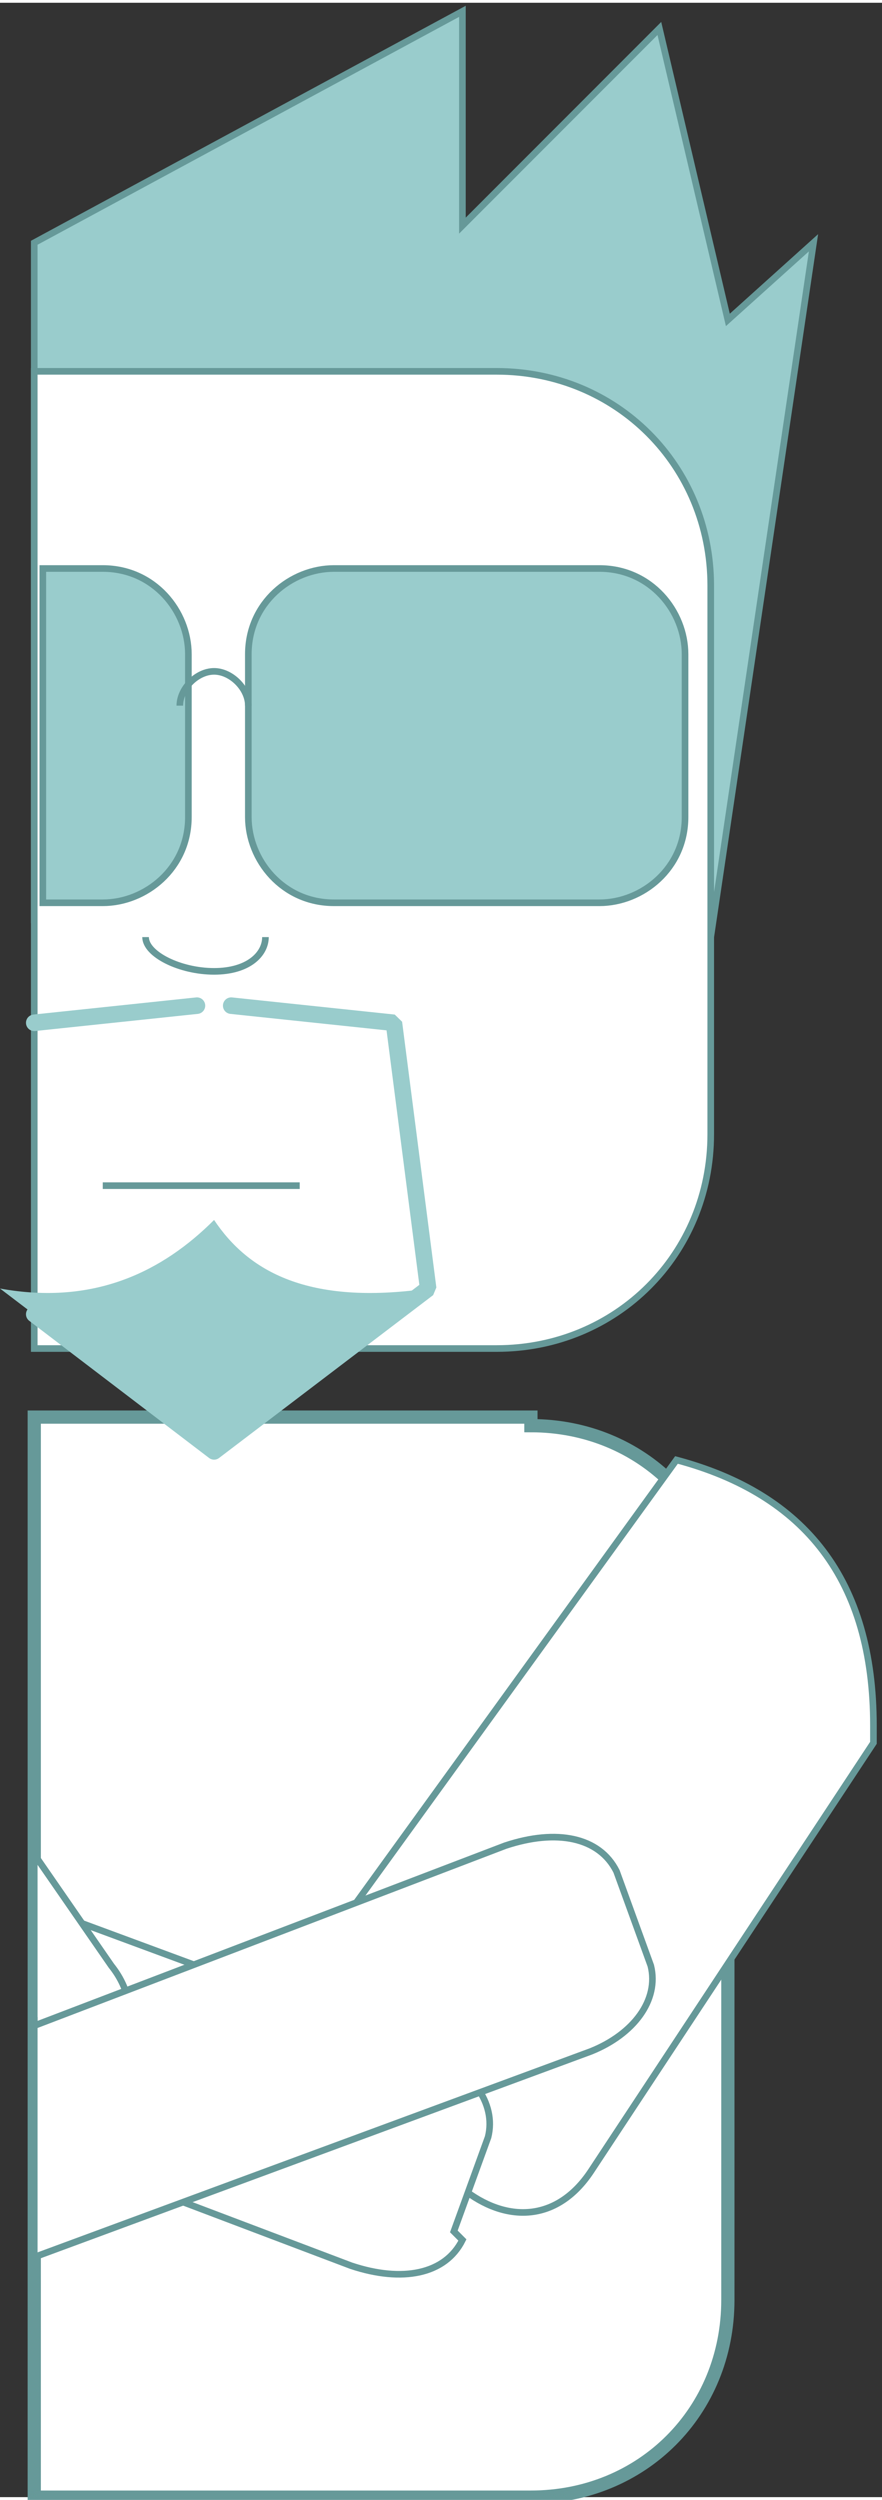 <?xml version="1.0" encoding="UTF-8"?>
<!DOCTYPE svg PUBLIC "-//W3C//DTD SVG 1.1//EN" "http://www.w3.org/Graphics/SVG/1.1/DTD/svg11.dtd">
<!-- Creator: CorelDRAW X6 -->
<svg xmlns="http://www.w3.org/2000/svg" xml:space="preserve" width="362px" height="1025px" version="1.1" style="shape-rendering:geometricPrecision; text-rendering:geometricPrecision; image-rendering:optimizeQuality; fill-rule:evenodd; clip-rule:evenodd"
viewBox="0 0 103 291"
 xmlns:xlink="http://www.w3.org/1999/xlink">
 <rect x="0" y="0" width="103" height="291" fill="#333333" stroke="none"/>
 <defs>
  <style type="text/css">
   <![CDATA[
    .str1 {stroke:#669999;stroke-width:0.773}
    .str0 {stroke:#669999;stroke-width:1.545}
    .str2 {stroke:#99CCCC;stroke-width:1.932;stroke-linecap:round;stroke-linejoin:bevel}
    .fil2 {fill:none}
    .fil1 {fill:#99CCCC}
    .fil0 {fill:white}
   ]]>
  </style>
 </defs>
 <g id="Layer_x0020_1">
  <path class="fil0 str0" d="M62 165l-58 0 0 126 58 0c13,0 23,-10 23,-23l0 -79c0,-13 -10,-23 -23,-23l0 0z"/>
  <polygon class="fil1 str1" points="83,109 4,107 4,28 54,1 54,26 77,3 85,37 95,28 "/>
  <path class="fil0 str1" d="M58 43l-54 0 0 114 54 0c14,0 25,-11 25,-25l0 -64c0,-14 -11,-25 -25,-25l0 0z"/>
  <path class="fil1 str1" d="M70 66l-31 0c-5,0 -10,4 -10,10l0 19c0,5 4,10 10,10l31 0c5,0 10,-4 10,-10l0 -19c0,-5 -4,-10 -10,-10z"/>
  <path class="fil1 str1" d="M12 66l-7 0 0 39 7 0c5,0 10,-4 10,-10l0 -19c0,-5 -4,-10 -10,-10l0 0z"/>
  <path class="fil2 str1" d="M17 109c0,2 4,4 8,4 4,0 6,-2 6,-4"/>
  <path class="fil2 str1" d="M21 82c0,0 0,0 0,0 0,-2 2,-4 4,-4 2,0 4,2 4,4"/>
  <path class="fil2 str2" d="M27 117l19 2 4 31 -25 19m-2 -52l-19 2m0 34l21 16"/>
  <line class="fil2 str1" x1="35" y1="138" x2="12" y2= "138" />
  <path class="fil1" d="M25 169l25 -19c-14,2 -21,-2 -25,-8 -6,6 -14,10 -25,8l25 19z"/>
  <path class="fil0 str1" d="M102 203l-33 50c-4,6 -10,6 -15,2l-15 -12c-4,-4 -6,-10 -2,-15l42 -58c15,4 23,14 23,31l0 2z"/>
  <path class="fil0 str1" d="M53 260l4 -11c1,-4 -2,-8 -7,-10l-46 -17 0 28 37 14c6,2 11,1 13,-3l0 0z"/>
  <path class="fil0 str1" d="M4 250l7 -6c4,-4 6,-10 2,-15l-9 -13 0 34z"/>
  <path class="fil0 str1" d="M4 236l55 -21c6,-2 11,-1 13,3l4 11c1,4 -2,8 -7,10l-65 24 0 -28z"/>
 </g>
</svg>
